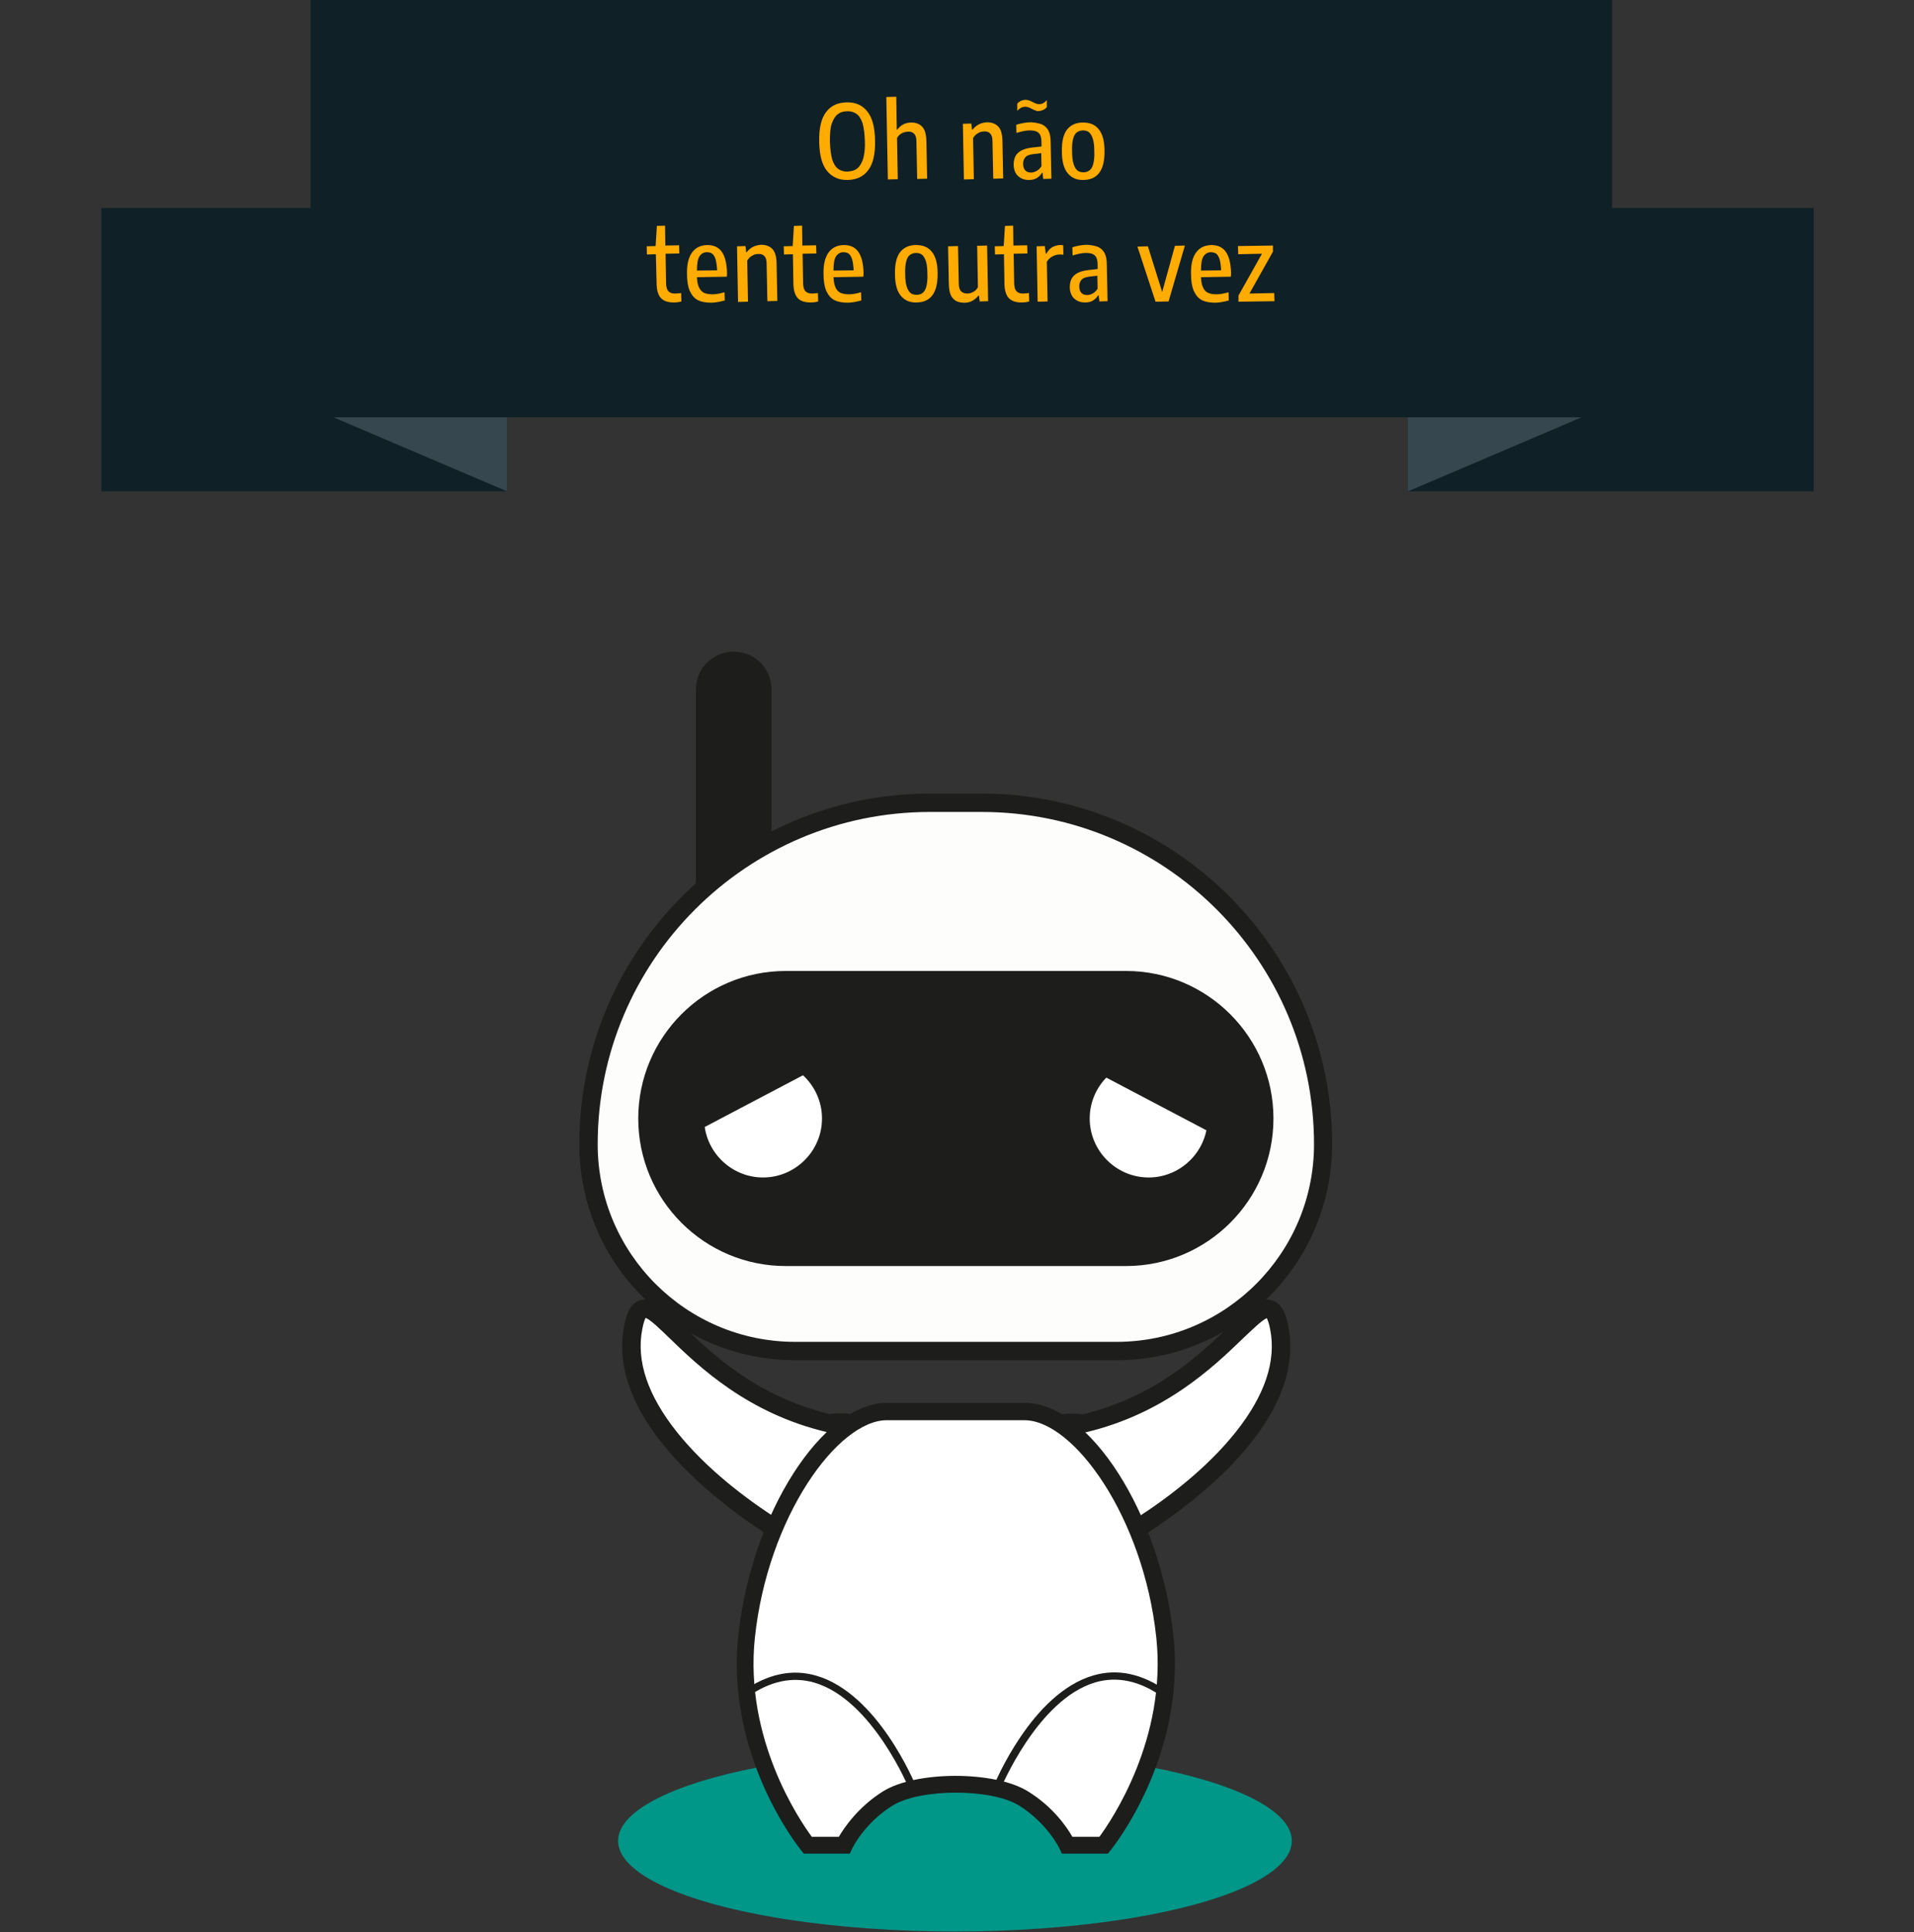 <?xml version="1.0" encoding="utf-8"?>
<!-- Generator: Adobe Illustrator 21.1.0, SVG Export Plug-In . SVG Version: 6.00 Build 0)  -->
<svg version="1.1" xmlns="http://www.w3.org/2000/svg" xmlns:xlink="http://www.w3.org/1999/xlink" x="0px" y="0px"
	 viewBox="0 0 750 757" style="enable-background:new 0 0 750 757;" xml:space="preserve">
<rect x="0" y="0" width="750" height="757" fill="#333333" stroke="none"/>
<style type="text/css">
	.st0{display:none;}
	.st1{display:inline;}
	.st2{fill:#80CBC4;}
	.st3{fill:#102027;}
	.st4{fill:#FFAB00;}
	.st5{fill:#009688;}
	.st6{fill:#F57C00;}
	.st7{fill:#1D1D1B;}
	.st8{fill:#1B5E20;}
	.st9{fill:#E65100;}
	.st10{fill:#3E2723;}
	.st11{fill:#FDFDFC;}
	.st12{fill:#FFFFFF;}
	.st13{fill:#37474F;}
	.st14{fill:#62727B;}
	.st15{fill:#FFDD4B;}
	.st16{fill:#C67C00;}
	.st17{fill:#72370F;}
</style>
<g id="Camada_2" class="st0">
	<g class="st1">
		<rect x="-0.7" y="-268.5" class="st2" width="750.5" height="1337"/>
	</g>
</g>
<g id="Camada_1">
	<rect x="39.7" y="81.5" class="st3" width="159" height="111"/>
	<polygon class="st13" points="198.7,192.5 198.7,163.5 130.7,163.5 	"/>
	<rect x="551.7" y="81.5" class="st3" width="159" height="111"/>
	<polygon class="st13" points="551.7,192.5 551.7,163.5 619.7,163.5 	"/>
	<rect x="121.7" y="-0.5" class="st3" width="510" height="164"/>
	<g>
		<path class="st4" d="M324.1,67c-2-2.4-3-6.2-3.1-11.5c-0.1-5.3,0.8-9.1,2.7-11.6c1.9-2.5,4.5-3.7,8-3.8s6.2,1.1,8.1,3.5
			c2,2.4,3,6.2,3.1,11.5s-0.8,9.1-2.7,11.6c-1.9,2.5-4.5,3.7-8,3.8C328.8,70.6,326.1,69.4,324.1,67z M335.9,66c1-0.8,1.7-2,2.3-3.7
			c0.5-1.7,0.8-4,0.7-6.9c-0.1-3-0.4-5.3-0.9-7.1c-0.6-1.8-1.4-3-2.4-3.7c-1-0.7-2.3-1.1-3.7-1c-1.5,0-2.7,0.4-3.7,1.2
			c-1,0.8-1.7,2-2.3,3.7s-0.7,4-0.7,6.9c0.1,3,0.4,5.3,0.9,7.1c0.6,1.8,1.4,3,2.4,3.7c1,0.7,2.3,1.1,3.7,1
			C333.7,67.1,334.9,66.8,335.9,66z"/>
		<path class="st4" d="M347.3,38l3.9-0.1l0.2,12.9l0.2,0c1.3-1.8,3.2-2.8,5.5-2.8c1.7,0,3.2,0.5,4.2,1.6c1.1,1.1,1.6,2.9,1.7,5.5
			l0.3,14.9l-3.9,0.1l-0.3-14.7c0-1.4-0.3-2.4-0.9-3c-0.6-0.6-1.4-0.9-2.4-0.8c-0.8,0-1.6,0.2-2.4,0.6c-0.8,0.4-1.4,1-1.9,1.9
			l0.3,16.1l-3.9,0.1L347.3,38z"/>
		<path class="st4" d="M377.3,48.5l3.3-0.1l0.3,2.4l0.2,0c0.7-0.9,1.5-1.6,2.5-2.1s2-0.7,3.1-0.8c1.8,0,3.3,0.5,4.4,1.6
			c1.1,1.1,1.6,2.9,1.7,5.4l0.3,15l-3.9,0.1l-0.3-14.7c0-1.4-0.3-2.4-0.9-3s-1.4-0.9-2.4-0.8c-0.8,0-1.6,0.2-2.4,0.7
			c-0.8,0.4-1.4,1.1-1.9,1.9l0.3,16.1l-3.9,0.1L377.3,48.5z"/>
		<path class="st4" d="M408.2,48.7c1.1,0.5,2,1.3,2.6,2.4c0.6,1.1,0.9,2.7,0.9,4.6L412,70l-3.2,0.1l-0.3-2.4l-0.2,0
			c-0.5,0.9-1.3,1.6-2.1,2.1c-0.9,0.5-1.9,0.7-3,0.7c-1.2,0-2.2-0.2-3.1-0.7c-0.9-0.5-1.6-1.1-2.1-2c-0.5-0.9-0.8-2-0.8-3.2
			c0-2,0.5-3.6,1.7-4.7c1.2-1.1,3-1.8,5.6-2.1l3.6-0.4l0-1.8c0-1.1-0.2-2-0.5-2.7c-0.3-0.6-0.8-1.1-1.5-1.4s-1.6-0.4-2.7-0.4
			c-0.7,0-1.6,0.1-2.5,0.3s-1.8,0.4-2.6,0.7l-0.1-3.2c0.8-0.3,1.7-0.5,2.8-0.7c1-0.2,2-0.3,3-0.3C405.6,48,407.1,48.3,408.2,48.7z
			 M405.8,43.3c-0.4-0.1-1-0.4-1.6-0.7c-0.5-0.3-1-0.5-1.3-0.6c-0.4-0.1-0.7-0.2-1.1-0.2c-0.6,0-1.2,0.2-1.7,0.4
			c-0.5,0.3-1,0.7-1.5,1.2l0-2.8c0.8-0.9,1.8-1.4,3.1-1.5c0.5,0,0.9,0.1,1.4,0.2c0.4,0.1,1,0.4,1.6,0.7c0.5,0.3,1,0.4,1.3,0.6
			c0.4,0.1,0.7,0.2,1.1,0.2c0.6,0,1.2-0.1,1.7-0.4c0.5-0.3,1-0.7,1.4-1.2l0,2.8c-0.8,0.9-1.8,1.4-3.1,1.5
			C406.7,43.6,406.2,43.5,405.8,43.3z M406.3,66.9c0.7-0.4,1.3-1,1.8-1.8L408,60l-3.3,0.4c-1.3,0.2-2.3,0.5-2.9,1.2
			s-0.9,1.5-0.9,2.6c0,1.1,0.3,2,0.9,2.6s1.4,0.8,2.4,0.8C405,67.5,405.7,67.3,406.3,66.9z"/>
		<path class="st4" d="M418.4,67.9c-1.5-1.8-2.3-4.6-2.3-8.5c-0.1-3.9,0.6-6.8,2-8.6s3.5-2.8,6.2-2.8c2.7,0,4.8,0.8,6.2,2.6
			c1.5,1.8,2.3,4.6,2.3,8.5c0.1,7.5-2.6,11.3-8.2,11.4C422,70.6,419.9,69.7,418.4,67.9z M427,66.7c0.6-0.5,1.1-1.3,1.4-2.5
			c0.3-1.2,0.5-2.8,0.4-4.9c0-2.1-0.2-3.8-0.6-5c-0.4-1.2-0.9-2-1.5-2.5s-1.4-0.7-2.4-0.7c-0.9,0-1.7,0.3-2.4,0.8
			c-0.6,0.5-1.1,1.3-1.4,2.5c-0.3,1.2-0.5,2.8-0.4,4.9c0,2.1,0.2,3.8,0.6,5c0.4,1.2,0.9,2,1.5,2.5c0.6,0.5,1.4,0.7,2.4,0.7
			C425.6,67.5,426.3,67.2,427,66.7z"/>
		<path class="st4" d="M266.9,114.8l0.1,3.3c-1,0.3-2.1,0.4-3,0.4c-2.1,0-3.8-0.5-4.9-1.6c-1.1-1.1-1.7-2.9-1.8-5.4L257,99.6
			l-3.5,0.1l-0.1-3.2l3.5-0.1l0.5-7.9l3.2-0.1l0.1,7.8l5.4-0.1l0.1,3.2l-5.4,0.1l0.2,11.4c0,1.1,0.2,1.9,0.4,2.5
			c0.3,0.6,0.6,1,1.2,1.3c0.5,0.3,1.2,0.4,2,0.4C265.3,115,266,114.9,266.9,114.8z"/>
		<path class="st4" d="M284.8,108.4l-11.7,0.2c0.1,1.7,0.3,3,0.8,4s1.1,1.7,1.9,2.1c0.9,0.4,2,0.6,3.4,0.6c1.4,0,2.9-0.3,4.7-0.8
			l0.1,3.2c-1.7,0.5-3.4,0.8-5.1,0.9c-2.2,0-4-0.3-5.4-1c-1.4-0.7-2.4-1.9-3.2-3.6c-0.7-1.6-1.1-3.8-1.1-6.6c-0.1-3.8,0.6-6.6,2-8.5
			c1.4-1.9,3.3-2.8,5.9-2.9c2.5,0,4.4,0.8,5.7,2.6s2,4.6,2.1,8.5L284.8,108.4z M274.1,100.4c-0.7,1.1-1,2.9-1,5.6l7.9-0.1
			c-0.1-1.8-0.3-3.3-0.6-4.3c-0.3-1-0.8-1.8-1.3-2.2s-1.3-0.6-2.1-0.6C275.7,98.8,274.8,99.4,274.1,100.4z"/>
		<path class="st4" d="M288.8,96.5l3.3-0.1l0.3,2.4l0.2,0c0.7-0.9,1.5-1.6,2.5-2.1c1-0.5,2-0.7,3.1-0.8c1.8,0,3.3,0.5,4.4,1.6
			c1.1,1.1,1.6,2.9,1.7,5.4l0.3,15l-3.9,0.1l-0.3-14.7c0-1.4-0.3-2.4-0.9-3c-0.6-0.6-1.4-0.9-2.4-0.8c-0.8,0-1.6,0.2-2.4,0.7
			c-0.8,0.4-1.4,1.1-1.9,1.9l0.3,16.1l-3.9,0.1L288.8,96.5z"/>
		<path class="st4" d="M320.5,114.8l0.1,3.3c-1,0.3-2.1,0.4-3,0.4c-2.1,0-3.8-0.5-4.9-1.6c-1.1-1.1-1.7-2.9-1.8-5.4l-0.2-11.9
			l-3.5,0.1l-0.1-3.2l3.5-0.1l0.5-7.9l3.2-0.1l0.1,7.8l5.4-0.1l0.1,3.2l-5.4,0.1l0.2,11.4c0,1.1,0.2,1.9,0.4,2.5
			c0.3,0.6,0.6,1,1.2,1.3s1.2,0.4,2,0.4C318.9,115,319.6,114.9,320.5,114.8z"/>
		<path class="st4" d="M338.3,108.4l-11.7,0.2c0.1,1.7,0.3,3,0.8,4c0.4,1,1.1,1.7,1.9,2.1c0.9,0.4,2,0.6,3.4,0.6
			c1.4,0,2.9-0.3,4.7-0.8l0.1,3.2c-1.7,0.5-3.4,0.8-5.1,0.9c-2.2,0-4-0.3-5.4-1c-1.4-0.7-2.4-1.9-3.2-3.6c-0.7-1.6-1.1-3.8-1.1-6.6
			c-0.1-3.8,0.6-6.6,2-8.5c1.4-1.9,3.3-2.8,5.9-2.9c2.5,0,4.4,0.8,5.7,2.6s2,4.6,2.1,8.5L338.3,108.4z M327.6,100.4
			c-0.7,1.1-1,2.9-1,5.6l7.9-0.1c-0.1-1.8-0.3-3.3-0.6-4.3c-0.3-1-0.8-1.8-1.3-2.2s-1.3-0.6-2.1-0.6
			C329.3,98.8,328.3,99.4,327.6,100.4z"/>
		<path class="st4" d="M353,115.9c-1.5-1.8-2.3-4.6-2.3-8.5c-0.1-3.9,0.6-6.8,2-8.6s3.5-2.8,6.2-2.8c2.7,0,4.8,0.8,6.2,2.6
			c1.5,1.8,2.3,4.6,2.3,8.5c0.1,7.5-2.6,11.3-8.2,11.4C356.6,118.6,354.5,117.7,353,115.9z M361.6,114.7c0.6-0.5,1.1-1.3,1.4-2.5
			c0.3-1.2,0.5-2.8,0.4-4.9c0-2.1-0.2-3.8-0.6-5s-0.9-2-1.5-2.5s-1.4-0.7-2.4-0.7c-0.9,0-1.7,0.3-2.4,0.8c-0.6,0.5-1.1,1.3-1.4,2.5
			s-0.5,2.8-0.4,4.9c0,2.1,0.2,3.8,0.6,5c0.4,1.2,0.9,2,1.5,2.5c0.6,0.5,1.4,0.7,2.4,0.7C360.2,115.5,361,115.2,361.6,114.7z"/>
		<path class="st4" d="M373.5,117c-1.1-1.1-1.6-2.9-1.7-5.5l-0.3-15l3.9-0.1l0.3,14.7c0,1.4,0.3,2.4,0.9,3c0.6,0.6,1.4,0.9,2.4,0.9
			c0.8,0,1.5-0.2,2.3-0.6s1.4-1,1.9-1.9l-0.3-16.2l3.9-0.1l0.4,21.8l-3.3,0.1l-0.3-2.3l-0.2,0c-0.7,0.9-1.5,1.6-2.5,2.1
			c-0.9,0.5-1.9,0.7-3,0.7C376,118.6,374.5,118.1,373.5,117z"/>
		<path class="st4" d="M403.2,114.8l0.1,3.3c-1,0.3-2.1,0.4-3,0.4c-2.1,0-3.8-0.5-4.9-1.6c-1.1-1.1-1.7-2.9-1.8-5.4l-0.2-11.9
			l-3.5,0.1l-0.1-3.2l3.5-0.1l0.5-7.9l3.2-0.1l0.1,7.8l5.4-0.1l0.1,3.2l-5.4,0.1l0.2,11.4c0,1.1,0.2,1.9,0.4,2.5
			c0.3,0.6,0.6,1,1.2,1.3c0.5,0.3,1.2,0.4,2,0.4C401.6,115,402.3,114.9,403.2,114.8z"/>
		<path class="st4" d="M406.2,96.5l3.2-0.1l0.4,3l0.2,0c0.6-1.1,1.3-1.9,2.2-2.5c0.9-0.5,1.9-0.8,3.1-0.9c0.4,0,0.9,0,1.3,0.1
			l0.1,3.7c-0.4-0.1-0.9-0.1-1.5-0.1c-1,0-2,0.3-2.9,0.8s-1.6,1.2-2.1,2.1l0.3,15.5l-3.9,0.1L406.2,96.5z"/>
		<path class="st4" d="M430.2,96.7c1.1,0.5,2,1.3,2.6,2.4c0.6,1.1,0.9,2.7,0.9,4.6L434,118l-3.2,0.1l-0.3-2.4l-0.2,0
			c-0.5,0.9-1.3,1.6-2.1,2.1c-0.9,0.5-1.9,0.7-3,0.7c-1.2,0-2.2-0.2-3.1-0.7c-0.9-0.5-1.6-1.1-2.1-2c-0.5-0.9-0.8-2-0.8-3.2
			c0-2,0.5-3.6,1.7-4.7c1.2-1.1,3-1.8,5.6-2.1l3.6-0.4l0-1.8c0-1.1-0.2-2-0.5-2.7c-0.3-0.6-0.8-1.1-1.5-1.4s-1.6-0.4-2.7-0.4
			c-0.7,0-1.6,0.1-2.5,0.3s-1.8,0.4-2.6,0.7l-0.1-3.2c0.8-0.3,1.7-0.5,2.8-0.7c1-0.2,2-0.3,3-0.3C427.6,96,429.1,96.3,430.2,96.7z
			 M428.3,114.9c0.7-0.4,1.3-1,1.8-1.8L430,108l-3.3,0.4c-1.3,0.2-2.3,0.5-2.9,1.2s-0.9,1.5-0.9,2.6c0,1.1,0.3,2,0.9,2.6
			s1.4,0.8,2.4,0.8C426.9,115.5,427.7,115.3,428.3,114.9z"/>
		<path class="st4" d="M460.4,96.3l3.9-0.1l-6.4,21.9l-5.1,0.1l-7.1-21.6l4.1-0.1l5.6,17.9L460.4,96.3z"/>
		<path class="st4" d="M482.3,108.4l-11.7,0.2c0.1,1.7,0.3,3,0.8,4c0.4,1,1.1,1.7,1.9,2.1c0.9,0.4,2,0.6,3.4,0.6
			c1.4,0,2.9-0.3,4.7-0.8l0.1,3.2c-1.7,0.5-3.4,0.8-5.1,0.9c-2.2,0-4-0.3-5.4-1c-1.4-0.7-2.4-1.9-3.2-3.6c-0.7-1.6-1.1-3.8-1.1-6.6
			c-0.1-3.8,0.6-6.6,2-8.5c1.4-1.9,3.3-2.8,5.9-2.9c2.5,0,4.4,0.8,5.7,2.6s2,4.6,2.1,8.5L482.3,108.4z M471.6,100.4
			c-0.7,1.1-1,2.9-1,5.6l7.9-0.1c-0.1-1.8-0.3-3.3-0.6-4.3c-0.3-1-0.8-1.8-1.3-2.2c-0.6-0.4-1.3-0.6-2.1-0.6
			C473.3,98.8,472.3,99.4,471.6,100.4z"/>
		<path class="st4" d="M489.6,115l9.7-0.2l0.1,3.2l-14.1,0.2l0-2.4l9.2-16.4l-9.3,0.2l-0.1-3.2l13.7-0.2l0,2.4L489.6,115z"/>
	</g>
	<g>
		<g>
			<g>
				<path class="st12" d="M417,612.5c-15.2-1.7-26.1-15.4-24.4-30.6c1.7-15.2,15.4-26.1,30.6-24.4c0.3,0,0.7,0.1,1,0.2
					c56.4-13.2,71.8-63.6,76.9-37.7C510.6,567.4,425.3,613.4,417,612.5z"/>
				<path class="st7" d="M417.1,616.1c-0.2,0-0.4,0-0.5,0h0c-17.1-1.9-29.5-17.5-27.5-34.6c2-17.1,17.5-29.5,34.6-27.5
					c0.2,0,0.3,0,0.5,0.1c28.8-6.9,46.2-23.7,57.7-34.7c7.4-7.1,11.9-11.4,16.7-9.9c4,1.3,5.4,6,6.2,9.9
					c3.3,16.7-3.6,34.4-20.5,52.7C462,596.1,426,616.1,417.1,616.1z M420.1,560.9c-12.1,0-22.5,9.1-23.9,21.4
					c-1.5,13.2,8,25.1,21.1,26.6c5.2-0.3,44.4-19.7,66.8-47.7c11.5-14.4,16.1-28,13.6-40.5c-0.5-2.7-1.1-3.8-1.3-4.3
					c-1.8,0.7-6,4.8-9.5,8.1c-11.4,11-30.6,29.4-61.7,36.7c-0.4,0.1-0.9,0.1-1.4,0.1c-0.2,0-0.4-0.1-0.5-0.1c-0.1,0-0.2,0-0.4-0.1
					C421.9,560.9,421,560.9,420.1,560.9z"/>
			</g>
		</g>
		<g>
			<g>
				<path class="st12" d="M332.4,612.5c15.2-1.7,26.1-15.4,24.4-30.6c-1.7-15.2-15.4-26.1-30.6-24.4c-0.3,0-0.7,0.1-1,0.2
					c-56.4-13.2-71.8-63.6-76.9-37.7C238.8,567.4,324.1,613.4,332.4,612.5z"/>
				<path class="st7" d="M332.2,616.1c-8.9,0-44.8-19.9-67.1-44.1c-16.9-18.3-23.8-36.1-20.5-52.7c0.8-4,2.2-8.7,6.2-9.9
					c4.8-1.5,9.3,2.8,16.7,9.9c11.5,11.1,28.9,27.8,57.7,34.7c0.2,0,0.3-0.1,0.5-0.1c17.1-2,32.7,10.4,34.6,27.5
					c0.9,8.3-1.4,16.5-6.6,23c-5.2,6.5-12.6,10.7-20.9,11.6h0C332.6,616.1,332.4,616.1,332.2,616.1z M253,516.3
					c-0.3,0.5-0.8,1.7-1.3,4.3c-2.5,12.5,2.1,26.1,13.6,40.5c22.4,28,61.5,47.5,66.8,47.7c6.4-0.7,12-3.9,16-8.9
					c4-5,5.8-11.3,5.1-17.7c-1.5-13.2-13.5-22.7-26.7-21.2c-0.1,0-0.2,0-0.4,0.1c-0.2,0-0.3,0.1-0.5,0.1c-0.5,0.1-0.9,0.1-1.4-0.1
					c-31.2-7.3-50.3-25.7-61.7-36.7C259.1,521.1,254.9,517,253,516.3z"/>
			</g>
		</g>
		<g>
			<ellipse class="st5" cx="374.2" cy="721.2" rx="132" ry="35.5"/>
		</g>
		<path class="st7" d="M287.5,255.3c-8.2,0-14.8,6.6-14.8,14.8V350l29.6-5.7v-74.1C302.4,261.9,295.7,255.3,287.5,255.3z"/>
		<g>
			<path class="st11" d="M437.5,529.3H311.6c-44.7,0-81-36.3-81-81v0c0-73.9,59.9-133.8,133.8-133.8h20.2
				c73.9,0,133.8,59.9,133.8,133.8v0C518.4,493,482.2,529.3,437.5,529.3z"/>
			<path class="st7" d="M437.5,532.9H311.6c-46.6,0-84.6-37.9-84.6-84.6c0-75.8,61.6-137.4,137.4-137.4h20.2
				c75.8,0,137.4,61.6,137.4,137.4C522,494.9,484.1,532.9,437.5,532.9z M364.4,318.1c-71.8,0-130.2,58.4-130.2,130.2
				c0,42.7,34.7,77.4,77.4,77.4h125.9c42.7,0,77.4-34.7,77.4-77.4c0-71.8-58.4-130.2-130.2-130.2H364.4z"/>
		</g>
		<path class="st7" d="M441.2,496H307.9c-31.9,0-57.8-25.9-57.8-57.8v0c0-31.9,25.9-57.8,57.8-57.8h133.3
			c31.9,0,57.8,25.9,57.8,57.8v0C499,470.1,473.1,496,441.2,496z"/>
		<g>
			<g>
				<g>
					<g>
						<g>
							<circle class="st12" cx="450.1" cy="438.2" r="25.1"/>
							<path class="st7" d="M450.1,465.3c-14.9,0-27.1-12.1-27.1-27.1s12.1-27.1,27.1-27.1s27.1,12.1,27.1,27.1
								S465,465.3,450.1,465.3z M450.1,415.1c-12.7,0-23.1,10.4-23.1,23.1s10.4,23.1,23.1,23.1s23.1-10.4,23.1-23.1
								S462.8,415.1,450.1,415.1z"/>
						</g>
					</g>
				</g>
			</g>
			<g>
				<g>
					<g>
						<g>
							<circle class="st12" cx="299" cy="438.2" r="25.1"/>
							<path class="st7" d="M299,465.3c-14.9,0-27.1-12.1-27.1-27.1s12.1-27.1,27.1-27.1s27.1,12.1,27.1,27.1S313.9,465.3,299,465.3
								z M299,415.1c-12.7,0-23.1,10.4-23.1,23.1s10.4,23.1,23.1,23.1s23.1-10.4,23.1-23.1S311.7,415.1,299,415.1z"/>
						</g>
					</g>
				</g>
			</g>
		</g>
		<g>
			<path class="st12" d="M347.5,553c-23,0-50.1,41.9-55,88.2c-4.9,46.2,24,81.7,24,81.7h14.3c0,0,5-10.8,17.1-18.3
				c12.1-7.5,41.2-7.5,53.3,0c12.1,7.5,17.1,18.3,17.1,18.3h14.3c0,0,28.9-35.5,24-81.7c-4.9-46.2-32-88.2-55-88.2H347.5z"/>
			<path class="st7" d="M434.1,726.2h-18l-0.9-1.9c0-0.1-4.8-10-15.8-16.9c-10.9-6.8-38.8-6.8-49.7,0c-11.1,6.9-15.8,16.8-15.8,16.9
				l-0.9,1.9h-18l-1-1.2c-1.2-1.5-29.7-37.1-24.7-84.2c5.1-47.7,32.9-91.2,58.3-91.2h53.9c25.4,0,53.2,43.4,58.3,91.2
				c5,47.1-23.5,82.7-24.7,84.2L434.1,726.2z M420.2,719.6h10.6c4.8-6.5,26.5-38.5,22.3-78c-5-47.2-32.4-85.2-51.7-85.2h-53.9
				c-19.3,0-46.7,38-51.7,85.2c-4.2,39.6,17.5,71.5,22.3,78h10.6c2.1-3.6,7.6-11.7,17.3-17.8c13-8.1,43.8-8.1,56.8,0
				C412.7,707.9,418.1,715.9,420.2,719.6z"/>
		</g>
		<path class="st7" d="M391.9,701.2l-2.7-1.1c0.6-1.5,15.1-36.7,39.2-43.7c9.5-2.8,19.2-0.7,28.8,6.1l-1.7,2.3
			c-8.8-6.3-17.7-8.2-26.3-5.7C406.5,665.8,392.1,700.8,391.9,701.2z"/>
		<path class="st7" d="M356.4,701.2c-0.1-0.4-14.6-35.4-37.3-42c-8.6-2.5-17.5-0.6-26.3,5.7l-1.7-2.3c9.6-6.8,19.3-8.9,28.8-6.1
			c24.1,7,38.6,42.2,39.2,43.7L356.4,701.2z"/>
		<polygon class="st7" points="325.2,415.7 268.2,445.7 280.2,404.7 		"/>
		<polygon class="st7" points="421.2,415.7 478.2,445.7 466.2,404.7 		"/>
	</g>
</g>
</svg>
